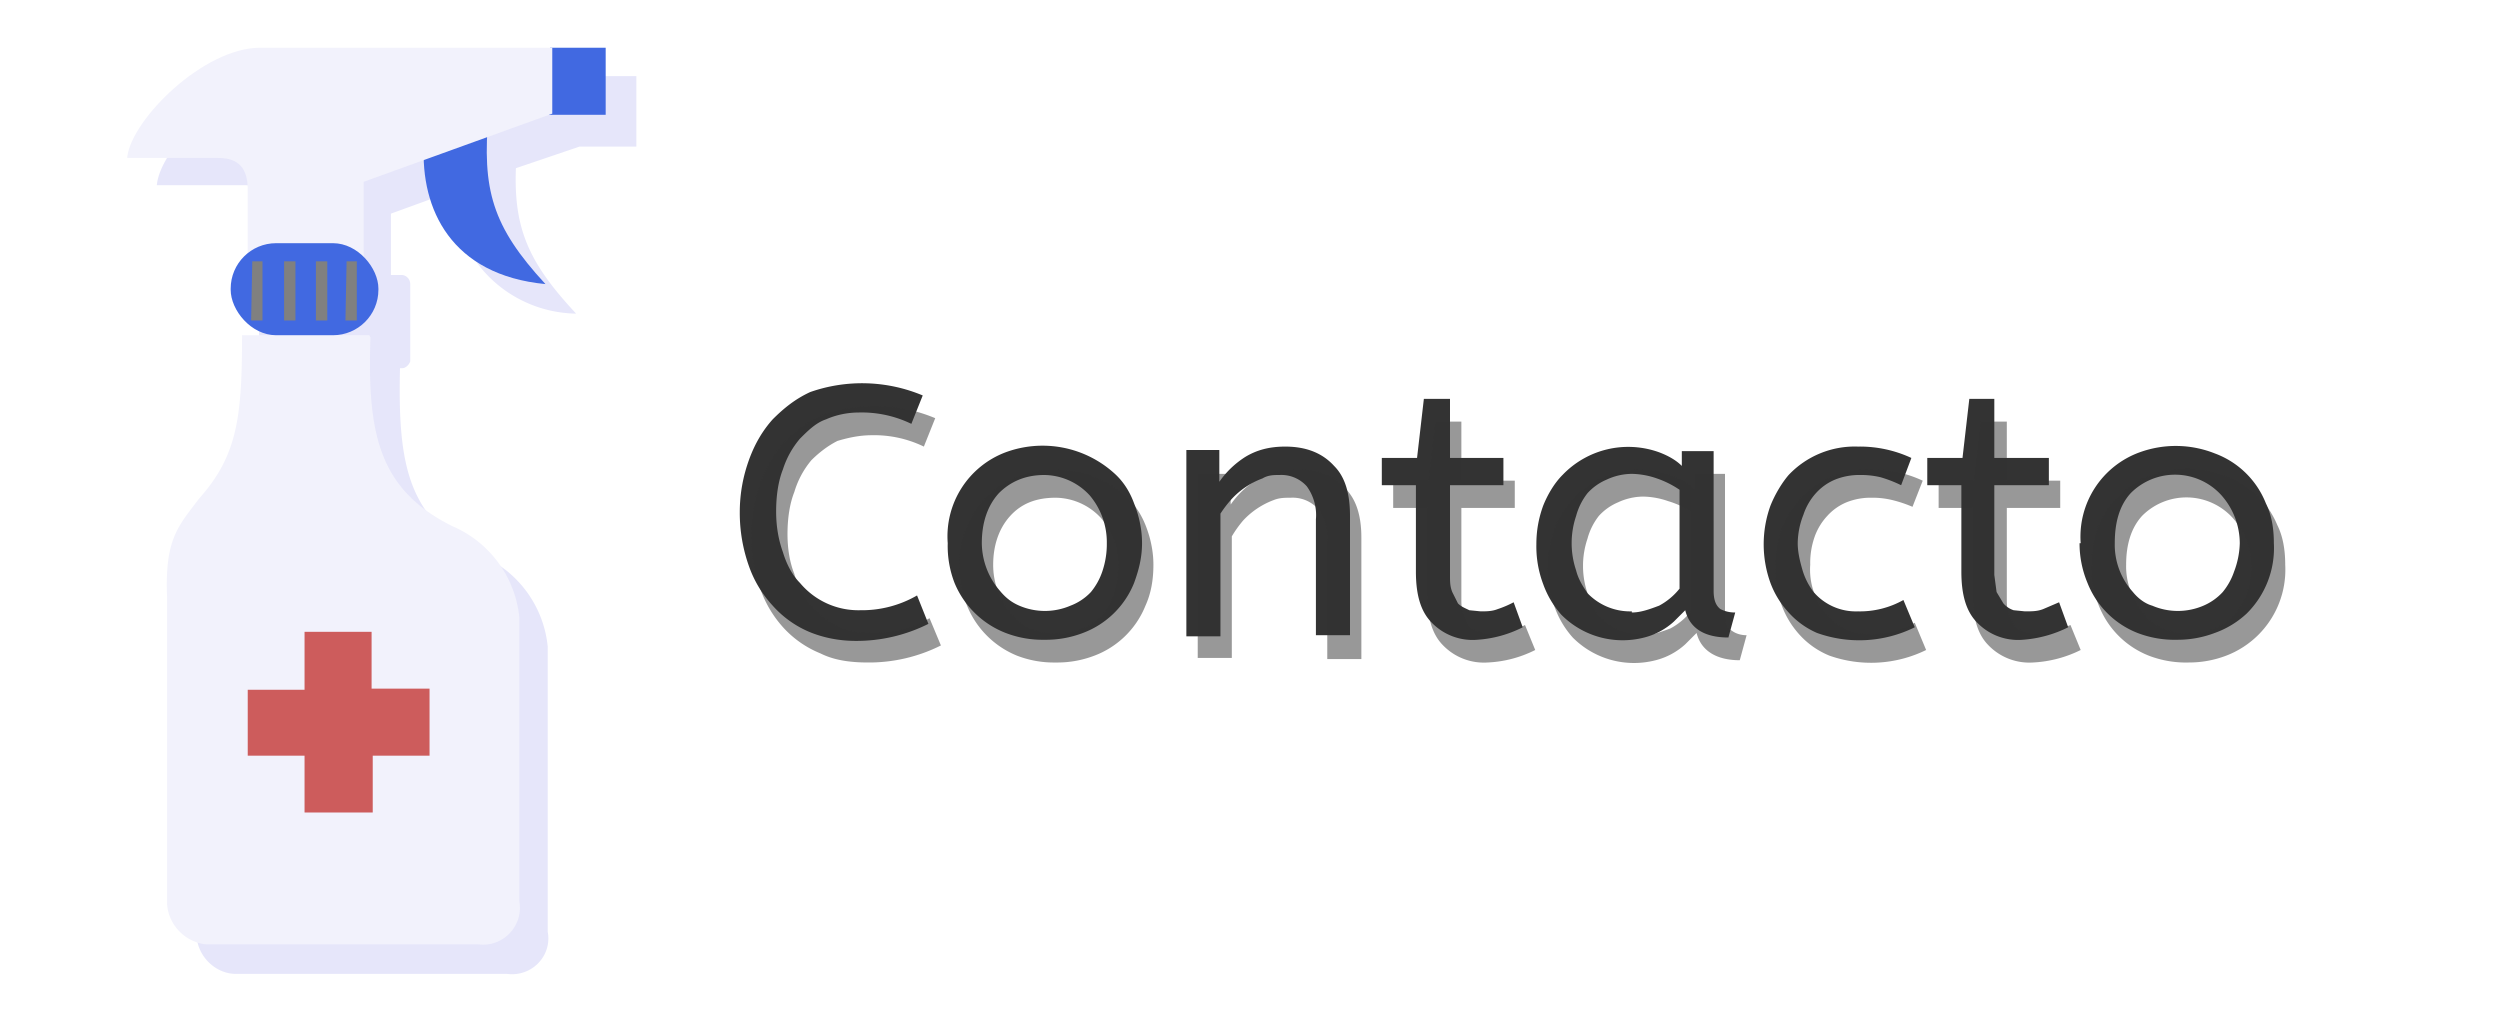 <svg xmlns="http://www.w3.org/2000/svg" viewBox="0 0 22 9">
  <defs/>
  <defs>
    <style>
      .accent { fill: #4169e1; }
      .bottle { fill: #f2f2fc; }
    </style>
  </defs>
  <g transform="translate(0 -.5)">
    <path fill="#e6e6fa" fill-rule="evenodd" d="M2.4 3.71c-.01.72-.03 1.06-.37 1.44-.23.24-.3.38-.3.87v2.7c0 .18.15.34.33.35h2.4c.22.03.4-.16.36-.37V6.19a.98.98 0 00-.58-.8c-.65-.32-.74-.79-.72-1.65h.02c.03 0 .06-.03.07-.06V3a.08.08 0 00-.07-.08h-.1v-.54l.55-.2c0 .6.49 1.07 1.08 1.08-.42-.45-.55-.75-.53-1.28l.56-.19h.5v-.62H2.55c-.51 0-1.14.62-1.17.96h.79c.19.02.26.11.26.3v.47h-.07a.08.08 0 00-.08.08v.68c.01.03.04.06.08.05z"/>
    <path fill-rule="evenodd" d="M3.25 3.45H2.13c0 .72-.04 1.06-.38 1.44-.18.24-.3.35-.28.86v2.7c.01.19.16.34.34.36h2.4c.21.03.4-.16.36-.38v-2.5a.98.98 0 00-.59-.8c-.64-.32-.75-.8-.72-1.66z" class="bottle"/>
    <path d="M4.84.92h.49v.59h-.5z" class="accent"/>
    <path fill-rule="evenodd" d="M4.3 1.5l-.57.27C3.7 2.34 3.97 2.92 4.8 3c-.47-.51-.56-.83-.5-1.5z" class="accent"/>
    <path fill="#cd5c5c" fill-rule="evenodd" d="M2.69 6.06h.58v.5h.51v.59h-.5v.5h-.6v-.5h-.5v-.58h.5v-.51z"/>
    <path fill-rule="evenodd" d="M1.12 1.89h.8c.18 0 .26.09.26.28v.68H3.2V2.1l1.66-.6V.92H2.29c-.5 0-1.13.63-1.17.96z" class="bottle"/>
    <rect width="1.3" height=".81" x="2.03" y="2.64" class="accent" rx=".4"/>
    <path fill="gray" d="M2.22 2.8h.09v.52h-.1zm.28 0h.1v.52h-.1zm.28 0h.1v.52h-.1zm.27 0h.09v.52h-.1z"/>
  </g>
  <path d="M6.83 4.5c0 .13.02.25.06.36.03.1.08.2.15.27a.67.67 0 00.53.24.97.97 0 00.5-.13l.1.25a1.41 1.41 0 01-.64.15c-.15 0-.29-.03-.41-.08a.9.9 0 01-.32-.23 1 1 0 01-.21-.35 1.4 1.4 0 01-.08-.47c0-.17.03-.32.08-.46s.12-.26.21-.36c.1-.1.2-.18.33-.24a1.38 1.38 0 01.99.03l-.1.25a1 1 0 00-.46-.1c-.1 0-.2.02-.29.06-.09.03-.16.1-.23.17a.78.78 0 00-.15.27c-.04.1-.06.23-.06.37zm2.91.28a.64.64 0 00-.15-.42.55.55 0 00-.4-.18c-.17 0-.3.06-.4.16-.1.11-.15.26-.15.44a.65.65 0 00.16.42c.05.06.1.1.17.13a.57.57 0 00.45 0 .48.48 0 00.18-.12.57.57 0 00.1-.18.75.75 0 00.04-.25zm-1.4 0a.79.79 0 01.51-.8.94.94 0 01.95.18c.08.07.14.16.18.27.04.1.07.22.07.35 0 .13-.03.24-.07.35a.78.78 0 01-.45.44.91.91 0 01-.34.06.9.9 0 01-.34-.06.8.8 0 01-.45-.44.9.9 0 01-.06-.35zm2.39-.81v.27a.8.8 0 01.23-.22c.1-.06.21-.09.35-.09.19 0 .33.06.43.17.1.1.14.25.14.44v1.05h-.3V4.57a.43.43 0 00-.08-.29.3.3 0 00-.24-.1c-.05 0-.1 0-.15.03a.7.7 0 00-.27.18 1 1 0 00-.1.13V5.6h-.3V3.96h.29zm1.74.06l.06-.52h.23v.52h.47v.24h-.47v.79c0 .06 0 .1.02.15l.05.1c.03.03.06.04.1.06l.1.01c.05 0 .1 0 .15-.02a.9.9 0 00.14-.06l.08.22a1.03 1.03 0 01-.4.11.5.5 0 01-.4-.15c-.1-.1-.14-.25-.14-.45v-.76h-.3v-.24h.3zm1.05.76c0-.12.02-.23.06-.34.04-.1.1-.2.17-.27a.8.8 0 01.85-.2c.08.03.15.07.2.12v-.13h.28V5.2c0 .08.02.13.06.16.04.02.08.03.13.03l-.06.22c-.21 0-.34-.08-.38-.24l-.1.1a.61.61 0 01-.26.14.76.76 0 01-.73-.2.82.82 0 01-.16-.27.94.94 0 01-.06-.35zm.84.6c.08 0 .16-.03.24-.06a.58.58 0 00.18-.15v-.87a.84.84 0 00-.2-.1.7.7 0 00-.22-.04.53.53 0 00-.22.05.48.48 0 00-.17.12.56.56 0 00-.1.2.75.75 0 000 .48c.02.08.06.14.1.2a.52.52 0 00.39.16zm2.46-1.36l-.09.24a1.12 1.12 0 00-.18-.07.74.74 0 00-.18-.02.57.57 0 00-.22.04.47.47 0 00-.17.12.53.53 0 00-.11.19.7.7 0 00-.05.25c0 .08.02.16.04.23a.6.6 0 00.1.2.49.49 0 00.39.17.78.78 0 00.4-.1l.1.24a1.1 1.1 0 01-.86.05.72.72 0 01-.25-.18.79.79 0 01-.16-.26 1 1 0 010-.68c.04-.1.1-.2.16-.27a.8.8 0 01.61-.25 1.07 1.07 0 01.47.1zm.45 0l.06-.52h.22v.52h.48v.24h-.48v.79l.02.15.06.1a.2.2 0 00.09.06l.1.01c.06 0 .11 0 .16-.02l.14-.06.08.22a1.06 1.06 0 01-.4.11.5.5 0 01-.4-.15c-.1-.1-.14-.25-.14-.45v-.76h-.3v-.24h.3zm2.44.75a.64.64 0 00-.16-.42.55.55 0 00-.8-.02c-.1.11-.14.26-.14.44a.62.62 0 00.16.43c.04.05.1.1.17.12a.57.57 0 00.45 0 .49.49 0 00.17-.12.57.57 0 00.1-.18.75.75 0 00.05-.25zm-1.4 0a.79.79 0 01.52-.8.93.93 0 01.66.01.77.77 0 01.45.44c.05.1.07.22.07.35a.81.81 0 01-.24.62.81.81 0 01-.28.17.92.92 0 01-.33.06.91.91 0 01-.35-.06.78.78 0 01-.44-.44.9.9 0 01-.07-.35z" style="white-space: pre;" fill="#333" filter="none"/>
  <path d="M6.93 4.7c0 .13.02.25.06.35.03.11.08.2.15.28a.67.67 0 00.53.24.97.97 0 00.51-.13l.1.24a1.41 1.41 0 01-.64.15c-.16 0-.3-.02-.42-.08a.9.9 0 01-.32-.22 1 1 0 01-.21-.35 1.4 1.4 0 01-.08-.47c0-.17.03-.32.08-.46s.12-.26.21-.36c.1-.1.2-.18.34-.24a1.38 1.38 0 01.99.03l-.1.25a1 1 0 00-.46-.1c-.1 0-.2.02-.3.05-.08.04-.16.1-.23.17a.78.78 0 00-.15.28c-.04.1-.06.23-.06.37zm2.91.28a.64.64 0 00-.15-.42.55.55 0 00-.4-.18c-.17 0-.3.05-.4.16-.1.11-.15.26-.15.43a.65.65 0 00.16.43c.05.06.1.1.17.13a.57.57 0 00.45 0 .48.48 0 00.18-.12.57.57 0 00.1-.19.75.75 0 00.04-.24zm-1.4 0c0-.13.02-.25.07-.35a.79.79 0 01.45-.44.94.94 0 01.94.17c.08.07.14.16.18.26.04.1.07.22.07.35 0 .13-.02.25-.07.36a.78.78 0 01-.45.44.91.91 0 01-.34.06.9.9 0 01-.34-.06.8.8 0 01-.44-.44.9.9 0 01-.07-.35zm2.39-.81v.27a.8.8 0 01.23-.22c.1-.06.21-.09.35-.09.19 0 .33.05.43.17.1.1.14.25.14.43V5.8h-.3V4.76a.43.43 0 00-.08-.28.3.3 0 00-.24-.1c-.05 0-.1 0-.15.02a.7.7 0 00-.27.18 1 1 0 00-.1.14v1.07h-.3V4.17h.29zm1.74.06l.06-.52h.23v.52h.47v.24h-.47v.79c0 .06 0 .1.02.15l.05.1c.03.03.06.04.1.05.03.02.06.02.1.02.05 0 .1 0 .15-.02a.9.9 0 00.14-.06l.09.22a1.03 1.03 0 01-.42.11.5.5 0 01-.39-.15c-.1-.1-.14-.25-.14-.45v-.76h-.3v-.24h.3zm1.05.76c0-.12.02-.23.06-.34.04-.1.1-.2.17-.27a.8.8 0 01.85-.2c.08.03.15.07.21.12v-.13h.27V5.4c0 .08.02.13.06.15.04.03.09.04.13.04l-.06.22c-.2 0-.34-.08-.38-.24l-.1.1a.61.61 0 01-.26.14.76.76 0 01-.73-.2.82.82 0 01-.16-.27.94.94 0 01-.06-.35zm.84.6c.08 0 .16-.03.24-.06a.58.58 0 00.18-.15V4.5a.84.84 0 00-.2-.09.7.7 0 00-.22-.04.53.53 0 00-.22.05.48.48 0 00-.17.12.56.56 0 00-.1.2.75.75 0 000 .48c.02.08.06.14.1.2a.52.52 0 00.39.16zm2.46-1.36l-.09.23a1.12 1.12 0 00-.18-.06.74.74 0 00-.18-.02.57.57 0 00-.22.04.47.47 0 00-.17.12.53.53 0 00-.11.18.7.7 0 00-.04.25.6.6 0 00.14.43.49.49 0 00.38.18.78.78 0 00.4-.1l.1.24a1.1 1.1 0 01-.85.05.72.72 0 01-.26-.18.79.79 0 01-.16-.26 1 1 0 010-.68.8.8 0 01.77-.52 1.07 1.07 0 01.47.1zm.45 0l.06-.52h.23v.52h.47v.24h-.47v.79c0 .06 0 .1.02.15l.05.1a.2.2 0 00.1.05c.03.02.06.02.1.02.05 0 .1 0 .15-.02l.14-.06.09.22a1.06 1.06 0 01-.42.11.5.5 0 01-.39-.15c-.1-.1-.14-.25-.14-.45v-.76h-.3v-.24h.3zm2.44.75a.64.64 0 00-.16-.42.55.55 0 00-.8-.02c-.1.11-.14.26-.14.43a.62.62 0 00.16.43c.04.06.1.1.17.13a.57.57 0 00.45 0 .49.49 0 00.17-.12.57.57 0 00.11-.19.75.75 0 00.04-.24zm-1.4 0a.79.79 0 01.52-.8.93.93 0 01.66.01.77.77 0 01.45.43c.05.1.07.22.07.35a.81.81 0 01-.24.62.81.81 0 01-.28.18.92.92 0 01-.33.06.91.91 0 01-.35-.06.78.78 0 01-.44-.44.9.9 0 01-.07-.35z" style="white-space: pre;" fill="#333" fill-opacity=".5" stroke-opacity=".5" filter="none"/>
</svg>
